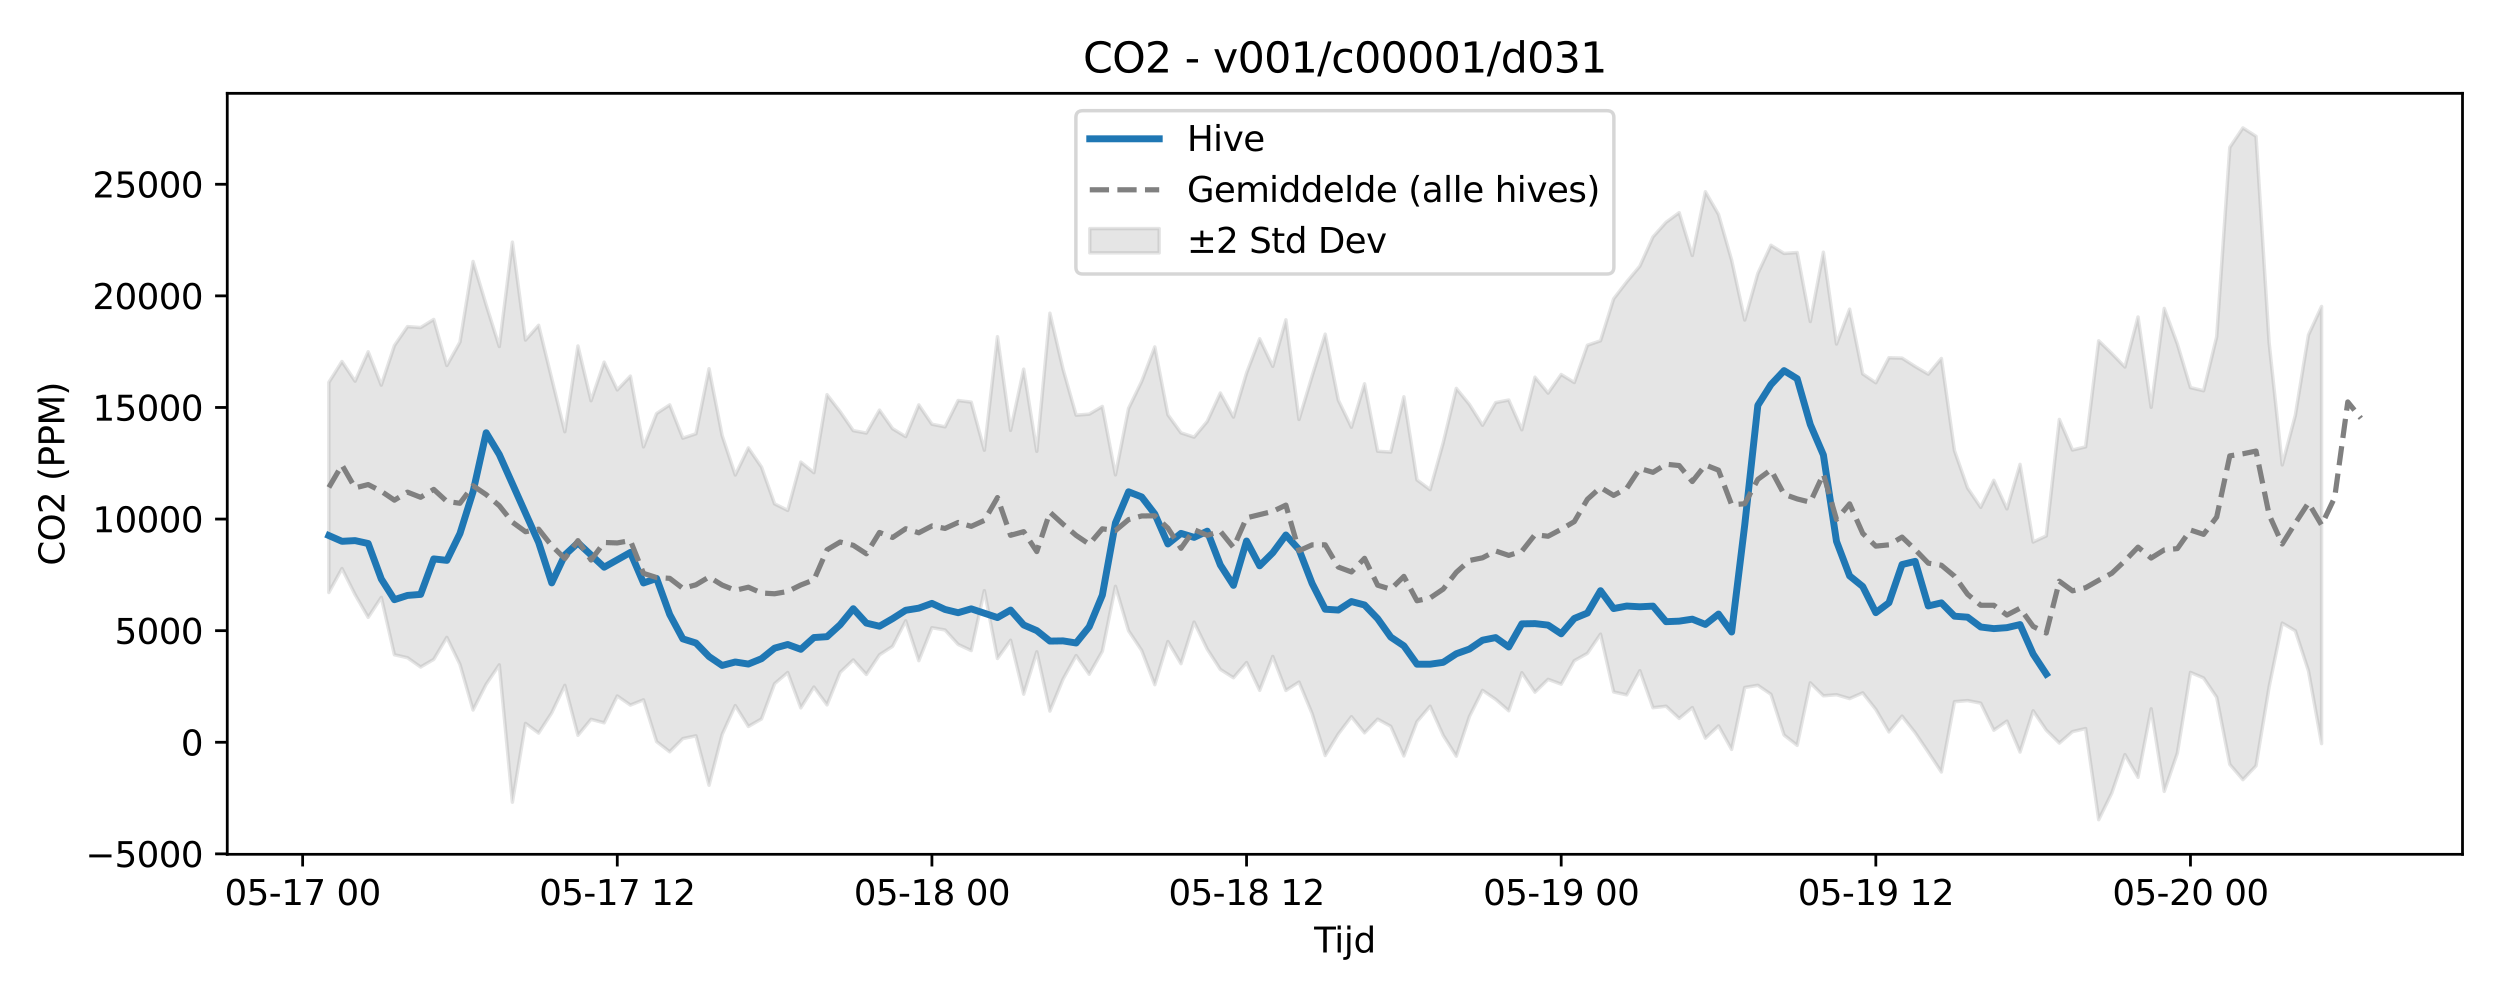<?xml version="1.0" encoding="utf-8" standalone="no"?>
<!DOCTYPE svg PUBLIC "-//W3C//DTD SVG 1.1//EN"
  "http://www.w3.org/Graphics/SVG/1.1/DTD/svg11.dtd">
<svg xmlns:xlink="http://www.w3.org/1999/xlink" width="720pt" height="288pt" viewBox="0 0 720 288" xmlns="http://www.w3.org/2000/svg" version="1.1">
 <defs>
  <style type="text/css">*{stroke-linejoin: round; stroke-linecap: butt}</style>
 </defs>
 <g id="figure_1">
  <g id="patch_1">
   <path d="M 0 288 
L 720 288 
L 720 0 
L 0 0 
z
" style="fill: #ffffff"/>
  </g>
  <g id="axes_1">
   <g id="patch_2">
    <path d="M 65.45 246.04 
L 709.2 246.04 
L 709.2 26.88 
L 65.45 26.88 
z
" style="fill: #ffffff"/>
   </g>
   <g id="FillBetweenPolyCollection_1">
    <defs>
     <path id="mc8f90d8537" d="M 94.711 -177.885 
L 94.711 -117.352 
L 98.487 -124.255 
L 102.263 -116.75 
L 106.038 -110.199 
L 109.814 -115.952 
L 113.59 -99.429 
L 117.365 -98.569 
L 121.141 -95.89 
L 124.917 -98.098 
L 128.692 -104.434 
L 132.468 -96.648 
L 136.244 -83.515 
L 140.019 -90.942 
L 143.795 -96.525 
L 147.571 -56.961 
L 151.346 -79.665 
L 155.122 -76.877 
L 158.898 -82.697 
L 162.673 -90.618 
L 166.449 -76.232 
L 170.225 -80.836 
L 174 -79.828 
L 177.776 -87.561 
L 181.552 -84.938 
L 185.327 -86.443 
L 189.103 -74.417 
L 192.879 -71.479 
L 196.654 -75.281 
L 200.43 -76.083 
L 204.205 -61.845 
L 207.981 -76.479 
L 211.757 -84.791 
L 215.532 -78.779 
L 219.308 -80.94 
L 223.084 -91.1 
L 226.859 -94.319 
L 230.635 -84.13 
L 234.411 -90.125 
L 238.186 -84.988 
L 241.962 -94.354 
L 245.738 -97.932 
L 249.513 -93.745 
L 253.289 -99.409 
L 257.065 -101.86 
L 260.84 -109.199 
L 264.616 -97.722 
L 268.392 -107.215 
L 272.167 -106.563 
L 275.943 -102.397 
L 279.719 -100.631 
L 283.494 -117.9 
L 287.27 -98.359 
L 291.046 -103.612 
L 294.821 -88.078 
L 298.597 -100.279 
L 302.373 -83.208 
L 306.148 -92.386 
L 309.924 -99.192 
L 313.7 -93.813 
L 317.475 -100.451 
L 321.251 -119.147 
L 325.027 -106.338 
L 328.802 -100.665 
L 332.578 -90.807 
L 336.354 -103.229 
L 340.129 -96.858 
L 343.905 -108.83 
L 347.681 -101.039 
L 351.456 -95.204 
L 355.232 -92.805 
L 359.008 -97.183 
L 362.783 -89.183 
L 366.559 -98.947 
L 370.335 -89.148 
L 374.11 -91.563 
L 377.886 -82.486 
L 381.662 -70.409 
L 385.437 -76.612 
L 389.213 -81.592 
L 392.988 -76.937 
L 396.764 -80.878 
L 400.54 -78.822 
L 404.315 -70.282 
L 408.091 -80.168 
L 411.867 -84.609 
L 415.642 -76.203 
L 419.418 -70.227 
L 423.194 -81.638 
L 426.969 -89.176 
L 430.745 -86.583 
L 434.521 -83.297 
L 438.296 -94.256 
L 442.072 -88.655 
L 445.848 -92.342 
L 449.623 -90.965 
L 453.399 -97.71 
L 457.175 -99.837 
L 460.95 -105.365 
L 464.726 -88.716 
L 468.502 -87.874 
L 472.277 -94.836 
L 476.053 -84.175 
L 479.829 -84.605 
L 483.604 -81.085 
L 487.38 -84.223 
L 491.156 -75.415 
L 494.931 -78.939 
L 498.707 -72.163 
L 502.483 -90.002 
L 506.258 -90.626 
L 510.034 -88.043 
L 513.81 -76.303 
L 517.585 -73.341 
L 521.361 -91.336 
L 525.137 -87.613 
L 528.912 -87.912 
L 532.688 -86.804 
L 536.464 -88.453 
L 540.239 -83.669 
L 544.015 -77.206 
L 547.791 -81.761 
L 551.566 -76.974 
L 555.342 -71.376 
L 559.118 -65.66 
L 562.893 -85.917 
L 566.669 -86.227 
L 570.445 -85.495 
L 574.22 -77.697 
L 577.996 -80.309 
L 581.771 -71.406 
L 585.547 -83.29 
L 589.323 -77.714 
L 593.098 -74.002 
L 596.874 -77.288 
L 600.65 -78.179 
L 604.425 -51.922 
L 608.201 -59.61 
L 611.977 -70.662 
L 615.752 -64.119 
L 619.528 -83.867 
L 623.304 -60.085 
L 627.079 -71.078 
L 630.855 -94.345 
L 634.631 -92.748 
L 638.406 -87.18 
L 642.182 -67.852 
L 645.958 -63.454 
L 649.733 -67.445 
L 653.509 -90.198 
L 657.285 -108.547 
L 661.06 -106.322 
L 664.836 -94.804 
L 668.612 -73.839 
L 668.612 -199.735 
L 668.612 -199.735 
L 664.836 -191.537 
L 661.06 -168.407 
L 657.285 -154.11 
L 653.509 -189.234 
L 649.733 -248.739 
L 645.958 -251.158 
L 642.182 -245.572 
L 638.406 -191.006 
L 634.631 -175.465 
L 630.855 -176.37 
L 627.079 -188.927 
L 623.304 -199.179 
L 619.528 -170.695 
L 615.752 -196.712 
L 611.977 -182.305 
L 608.201 -186.195 
L 604.425 -189.857 
L 600.65 -159.299 
L 596.874 -158.4 
L 593.098 -167.215 
L 589.323 -133.664 
L 585.547 -131.902 
L 581.771 -154.264 
L 577.996 -141.437 
L 574.22 -149.679 
L 570.445 -141.884 
L 566.669 -147.462 
L 562.893 -158.204 
L 559.118 -184.764 
L 555.342 -180.236 
L 551.566 -182.456 
L 547.791 -184.869 
L 544.015 -184.969 
L 540.239 -177.765 
L 536.464 -180.317 
L 532.688 -198.965 
L 528.912 -188.916 
L 525.137 -215.368 
L 521.361 -195.39 
L 517.585 -215.278 
L 513.81 -215.005 
L 510.034 -217.36 
L 506.258 -209.24 
L 502.483 -195.835 
L 498.707 -213.087 
L 494.931 -226.252 
L 491.156 -232.776 
L 487.38 -214.416 
L 483.604 -226.763 
L 479.829 -223.994 
L 476.053 -219.766 
L 472.277 -211.351 
L 468.502 -206.837 
L 464.726 -201.926 
L 460.95 -189.851 
L 457.175 -188.578 
L 453.399 -177.837 
L 449.623 -180.15 
L 445.848 -174.78 
L 442.072 -179.376 
L 438.296 -164.226 
L 434.521 -172.794 
L 430.745 -172.058 
L 426.969 -165.528 
L 423.194 -171.524 
L 419.418 -176.141 
L 415.642 -160.475 
L 411.867 -146.977 
L 408.091 -149.791 
L 404.315 -173.721 
L 400.54 -157.797 
L 396.764 -158.045 
L 392.988 -177.464 
L 389.213 -164.956 
L 385.437 -172.762 
L 381.662 -191.765 
L 377.886 -179.682 
L 374.11 -167.178 
L 370.335 -195.902 
L 366.559 -182.495 
L 362.783 -190.441 
L 359.008 -180.552 
L 355.232 -167.868 
L 351.456 -174.817 
L 347.681 -166.626 
L 343.905 -162.097 
L 340.129 -163.336 
L 336.354 -168.556 
L 332.578 -188.082 
L 328.802 -178.149 
L 325.027 -170.379 
L 321.251 -151.238 
L 317.475 -170.948 
L 313.7 -168.729 
L 309.924 -168.431 
L 306.148 -181.697 
L 302.373 -197.797 
L 298.597 -158.015 
L 294.821 -181.683 
L 291.046 -164.057 
L 287.27 -191.034 
L 283.494 -158.341 
L 279.719 -172.186 
L 275.943 -172.661 
L 272.167 -165.068 
L 268.392 -165.833 
L 264.616 -171.39 
L 260.84 -162.249 
L 257.065 -164.553 
L 253.289 -169.89 
L 249.513 -163.278 
L 245.738 -163.985 
L 241.962 -169.443 
L 238.186 -174.333 
L 234.411 -151.868 
L 230.635 -154.921 
L 226.859 -141.005 
L 223.084 -142.89 
L 219.308 -153.496 
L 215.532 -158.994 
L 211.757 -151.2 
L 207.981 -162.535 
L 204.205 -181.815 
L 200.43 -163.074 
L 196.654 -161.811 
L 192.879 -171.398 
L 189.103 -168.913 
L 185.327 -159.295 
L 181.552 -179.688 
L 177.776 -175.706 
L 174 -183.703 
L 170.225 -172.584 
L 166.449 -188.356 
L 162.673 -163.657 
L 158.898 -178.963 
L 155.122 -194.32 
L 151.346 -190.063 
L 147.571 -218.273 
L 143.795 -188.204 
L 140.019 -200.176 
L 136.244 -212.697 
L 132.468 -189.472 
L 128.692 -182.731 
L 124.917 -196.008 
L 121.141 -193.665 
L 117.365 -193.95 
L 113.59 -188.475 
L 109.814 -177.081 
L 106.038 -186.694 
L 102.263 -178.227 
L 98.487 -183.895 
L 94.711 -177.885 
z
" style="stroke: #808080; stroke-opacity: 0.2"/>
    </defs>
    <g clip-path="url(#p106bf6017e)">
     <use xlink:href="#mc8f90d8537" x="0" y="288" style="fill: #808080; fill-opacity: 0.2; stroke: #808080; stroke-opacity: 0.2"/>
    </g>
   </g>
   <g id="matplotlib.axis_1">
    <g id="xtick_1">
     <g id="line2d_1">
      <defs>
       <path id="m011109ea5c" d="M 0 0 
L 0 3.5 
" style="stroke: #000000; stroke-width: 0.8"/>
      </defs>
      <g>
       <use xlink:href="#m011109ea5c" x="87.16" y="246.04" style="stroke: #000000; stroke-width: 0.8"/>
      </g>
     </g>
     <g id="text_1">
      <!-- 05-17 00 -->
      <g transform="translate(64.68 260.638) scale(0.1 -0.1)">
       <defs>
        <path id="DejaVuSans-30" d="M 2034 4250 
Q 1547 4250 1301 3770 
Q 1056 3291 1056 2328 
Q 1056 1369 1301 889 
Q 1547 409 2034 409 
Q 2525 409 2770 889 
Q 3016 1369 3016 2328 
Q 3016 3291 2770 3770 
Q 2525 4250 2034 4250 
z
M 2034 4750 
Q 2819 4750 3233 4129 
Q 3647 3509 3647 2328 
Q 3647 1150 3233 529 
Q 2819 -91 2034 -91 
Q 1250 -91 836 529 
Q 422 1150 422 2328 
Q 422 3509 836 4129 
Q 1250 4750 2034 4750 
z
" transform="scale(0.016)"/>
        <path id="DejaVuSans-35" d="M 691 4666 
L 3169 4666 
L 3169 4134 
L 1269 4134 
L 1269 2991 
Q 1406 3038 1543 3061 
Q 1681 3084 1819 3084 
Q 2600 3084 3056 2656 
Q 3513 2228 3513 1497 
Q 3513 744 3044 326 
Q 2575 -91 1722 -91 
Q 1428 -91 1123 -41 
Q 819 9 494 109 
L 494 744 
Q 775 591 1075 516 
Q 1375 441 1709 441 
Q 2250 441 2565 725 
Q 2881 1009 2881 1497 
Q 2881 1984 2565 2268 
Q 2250 2553 1709 2553 
Q 1456 2553 1204 2497 
Q 953 2441 691 2322 
L 691 4666 
z
" transform="scale(0.016)"/>
        <path id="DejaVuSans-2d" d="M 313 2009 
L 1997 2009 
L 1997 1497 
L 313 1497 
L 313 2009 
z
" transform="scale(0.016)"/>
        <path id="DejaVuSans-31" d="M 794 531 
L 1825 531 
L 1825 4091 
L 703 3866 
L 703 4441 
L 1819 4666 
L 2450 4666 
L 2450 531 
L 3481 531 
L 3481 0 
L 794 0 
L 794 531 
z
" transform="scale(0.016)"/>
        <path id="DejaVuSans-37" d="M 525 4666 
L 3525 4666 
L 3525 4397 
L 1831 0 
L 1172 0 
L 2766 4134 
L 525 4134 
L 525 4666 
z
" transform="scale(0.016)"/>
        <path id="DejaVuSans-20" transform="scale(0.016)"/>
       </defs>
       <use xlink:href="#DejaVuSans-30"/>
       <use xlink:href="#DejaVuSans-35" transform="translate(63.623 0)"/>
       <use xlink:href="#DejaVuSans-2d" transform="translate(127.246 0)"/>
       <use xlink:href="#DejaVuSans-31" transform="translate(163.33 0)"/>
       <use xlink:href="#DejaVuSans-37" transform="translate(226.953 0)"/>
       <use xlink:href="#DejaVuSans-20" transform="translate(290.576 0)"/>
       <use xlink:href="#DejaVuSans-30" transform="translate(322.363 0)"/>
       <use xlink:href="#DejaVuSans-30" transform="translate(385.986 0)"/>
      </g>
     </g>
    </g>
    <g id="xtick_2">
     <g id="line2d_2">
      <g>
       <use xlink:href="#m011109ea5c" x="177.776" y="246.04" style="stroke: #000000; stroke-width: 0.8"/>
      </g>
     </g>
     <g id="text_2">
      <!-- 05-17 12 -->
      <g transform="translate(155.295 260.638) scale(0.1 -0.1)">
       <defs>
        <path id="DejaVuSans-32" d="M 1228 531 
L 3431 531 
L 3431 0 
L 469 0 
L 469 531 
Q 828 903 1448 1529 
Q 2069 2156 2228 2338 
Q 2531 2678 2651 2914 
Q 2772 3150 2772 3378 
Q 2772 3750 2511 3984 
Q 2250 4219 1831 4219 
Q 1534 4219 1204 4116 
Q 875 4013 500 3803 
L 500 4441 
Q 881 4594 1212 4672 
Q 1544 4750 1819 4750 
Q 2544 4750 2975 4387 
Q 3406 4025 3406 3419 
Q 3406 3131 3298 2873 
Q 3191 2616 2906 2266 
Q 2828 2175 2409 1742 
Q 1991 1309 1228 531 
z
" transform="scale(0.016)"/>
       </defs>
       <use xlink:href="#DejaVuSans-30"/>
       <use xlink:href="#DejaVuSans-35" transform="translate(63.623 0)"/>
       <use xlink:href="#DejaVuSans-2d" transform="translate(127.246 0)"/>
       <use xlink:href="#DejaVuSans-31" transform="translate(163.33 0)"/>
       <use xlink:href="#DejaVuSans-37" transform="translate(226.953 0)"/>
       <use xlink:href="#DejaVuSans-20" transform="translate(290.576 0)"/>
       <use xlink:href="#DejaVuSans-31" transform="translate(322.363 0)"/>
       <use xlink:href="#DejaVuSans-32" transform="translate(385.986 0)"/>
      </g>
     </g>
    </g>
    <g id="xtick_3">
     <g id="line2d_3">
      <g>
       <use xlink:href="#m011109ea5c" x="268.392" y="246.04" style="stroke: #000000; stroke-width: 0.8"/>
      </g>
     </g>
     <g id="text_3">
      <!-- 05-18 00 -->
      <g transform="translate(245.911 260.638) scale(0.1 -0.1)">
       <defs>
        <path id="DejaVuSans-38" d="M 2034 2216 
Q 1584 2216 1326 1975 
Q 1069 1734 1069 1313 
Q 1069 891 1326 650 
Q 1584 409 2034 409 
Q 2484 409 2743 651 
Q 3003 894 3003 1313 
Q 3003 1734 2745 1975 
Q 2488 2216 2034 2216 
z
M 1403 2484 
Q 997 2584 770 2862 
Q 544 3141 544 3541 
Q 544 4100 942 4425 
Q 1341 4750 2034 4750 
Q 2731 4750 3128 4425 
Q 3525 4100 3525 3541 
Q 3525 3141 3298 2862 
Q 3072 2584 2669 2484 
Q 3125 2378 3379 2068 
Q 3634 1759 3634 1313 
Q 3634 634 3220 271 
Q 2806 -91 2034 -91 
Q 1263 -91 848 271 
Q 434 634 434 1313 
Q 434 1759 690 2068 
Q 947 2378 1403 2484 
z
M 1172 3481 
Q 1172 3119 1398 2916 
Q 1625 2713 2034 2713 
Q 2441 2713 2670 2916 
Q 2900 3119 2900 3481 
Q 2900 3844 2670 4047 
Q 2441 4250 2034 4250 
Q 1625 4250 1398 4047 
Q 1172 3844 1172 3481 
z
" transform="scale(0.016)"/>
       </defs>
       <use xlink:href="#DejaVuSans-30"/>
       <use xlink:href="#DejaVuSans-35" transform="translate(63.623 0)"/>
       <use xlink:href="#DejaVuSans-2d" transform="translate(127.246 0)"/>
       <use xlink:href="#DejaVuSans-31" transform="translate(163.33 0)"/>
       <use xlink:href="#DejaVuSans-38" transform="translate(226.953 0)"/>
       <use xlink:href="#DejaVuSans-20" transform="translate(290.576 0)"/>
       <use xlink:href="#DejaVuSans-30" transform="translate(322.363 0)"/>
       <use xlink:href="#DejaVuSans-30" transform="translate(385.986 0)"/>
      </g>
     </g>
    </g>
    <g id="xtick_4">
     <g id="line2d_4">
      <g>
       <use xlink:href="#m011109ea5c" x="359.008" y="246.04" style="stroke: #000000; stroke-width: 0.8"/>
      </g>
     </g>
     <g id="text_4">
      <!-- 05-18 12 -->
      <g transform="translate(336.527 260.638) scale(0.1 -0.1)">
       <use xlink:href="#DejaVuSans-30"/>
       <use xlink:href="#DejaVuSans-35" transform="translate(63.623 0)"/>
       <use xlink:href="#DejaVuSans-2d" transform="translate(127.246 0)"/>
       <use xlink:href="#DejaVuSans-31" transform="translate(163.33 0)"/>
       <use xlink:href="#DejaVuSans-38" transform="translate(226.953 0)"/>
       <use xlink:href="#DejaVuSans-20" transform="translate(290.576 0)"/>
       <use xlink:href="#DejaVuSans-31" transform="translate(322.363 0)"/>
       <use xlink:href="#DejaVuSans-32" transform="translate(385.986 0)"/>
      </g>
     </g>
    </g>
    <g id="xtick_5">
     <g id="line2d_5">
      <g>
       <use xlink:href="#m011109ea5c" x="449.623" y="246.04" style="stroke: #000000; stroke-width: 0.8"/>
      </g>
     </g>
     <g id="text_5">
      <!-- 05-19 00 -->
      <g transform="translate(427.143 260.638) scale(0.1 -0.1)">
       <defs>
        <path id="DejaVuSans-39" d="M 703 97 
L 703 672 
Q 941 559 1184 500 
Q 1428 441 1663 441 
Q 2288 441 2617 861 
Q 2947 1281 2994 2138 
Q 2813 1869 2534 1725 
Q 2256 1581 1919 1581 
Q 1219 1581 811 2004 
Q 403 2428 403 3163 
Q 403 3881 828 4315 
Q 1253 4750 1959 4750 
Q 2769 4750 3195 4129 
Q 3622 3509 3622 2328 
Q 3622 1225 3098 567 
Q 2575 -91 1691 -91 
Q 1453 -91 1209 -44 
Q 966 3 703 97 
z
M 1959 2075 
Q 2384 2075 2632 2365 
Q 2881 2656 2881 3163 
Q 2881 3666 2632 3958 
Q 2384 4250 1959 4250 
Q 1534 4250 1286 3958 
Q 1038 3666 1038 3163 
Q 1038 2656 1286 2365 
Q 1534 2075 1959 2075 
z
" transform="scale(0.016)"/>
       </defs>
       <use xlink:href="#DejaVuSans-30"/>
       <use xlink:href="#DejaVuSans-35" transform="translate(63.623 0)"/>
       <use xlink:href="#DejaVuSans-2d" transform="translate(127.246 0)"/>
       <use xlink:href="#DejaVuSans-31" transform="translate(163.33 0)"/>
       <use xlink:href="#DejaVuSans-39" transform="translate(226.953 0)"/>
       <use xlink:href="#DejaVuSans-20" transform="translate(290.576 0)"/>
       <use xlink:href="#DejaVuSans-30" transform="translate(322.363 0)"/>
       <use xlink:href="#DejaVuSans-30" transform="translate(385.986 0)"/>
      </g>
     </g>
    </g>
    <g id="xtick_6">
     <g id="line2d_6">
      <g>
       <use xlink:href="#m011109ea5c" x="540.239" y="246.04" style="stroke: #000000; stroke-width: 0.8"/>
      </g>
     </g>
     <g id="text_6">
      <!-- 05-19 12 -->
      <g transform="translate(517.759 260.638) scale(0.1 -0.1)">
       <use xlink:href="#DejaVuSans-30"/>
       <use xlink:href="#DejaVuSans-35" transform="translate(63.623 0)"/>
       <use xlink:href="#DejaVuSans-2d" transform="translate(127.246 0)"/>
       <use xlink:href="#DejaVuSans-31" transform="translate(163.33 0)"/>
       <use xlink:href="#DejaVuSans-39" transform="translate(226.953 0)"/>
       <use xlink:href="#DejaVuSans-20" transform="translate(290.576 0)"/>
       <use xlink:href="#DejaVuSans-31" transform="translate(322.363 0)"/>
       <use xlink:href="#DejaVuSans-32" transform="translate(385.986 0)"/>
      </g>
     </g>
    </g>
    <g id="xtick_7">
     <g id="line2d_7">
      <g>
       <use xlink:href="#m011109ea5c" x="630.855" y="246.04" style="stroke: #000000; stroke-width: 0.8"/>
      </g>
     </g>
     <g id="text_7">
      <!-- 05-20 00 -->
      <g transform="translate(608.375 260.638) scale(0.1 -0.1)">
       <use xlink:href="#DejaVuSans-30"/>
       <use xlink:href="#DejaVuSans-35" transform="translate(63.623 0)"/>
       <use xlink:href="#DejaVuSans-2d" transform="translate(127.246 0)"/>
       <use xlink:href="#DejaVuSans-32" transform="translate(163.33 0)"/>
       <use xlink:href="#DejaVuSans-30" transform="translate(226.953 0)"/>
       <use xlink:href="#DejaVuSans-20" transform="translate(290.576 0)"/>
       <use xlink:href="#DejaVuSans-30" transform="translate(322.363 0)"/>
       <use xlink:href="#DejaVuSans-30" transform="translate(385.986 0)"/>
      </g>
     </g>
    </g>
    <g id="text_8">
     <!-- Tijd -->
     <g transform="translate(378.475 274.317) scale(0.1 -0.1)">
      <defs>
       <path id="DejaVuSans-54" d="M -19 4666 
L 3928 4666 
L 3928 4134 
L 2272 4134 
L 2272 0 
L 1638 0 
L 1638 4134 
L -19 4134 
L -19 4666 
z
" transform="scale(0.016)"/>
       <path id="DejaVuSans-69" d="M 603 3500 
L 1178 3500 
L 1178 0 
L 603 0 
L 603 3500 
z
M 603 4863 
L 1178 4863 
L 1178 4134 
L 603 4134 
L 603 4863 
z
" transform="scale(0.016)"/>
       <path id="DejaVuSans-6a" d="M 603 3500 
L 1178 3500 
L 1178 -63 
Q 1178 -731 923 -1031 
Q 669 -1331 103 -1331 
L -116 -1331 
L -116 -844 
L 38 -844 
Q 366 -844 484 -692 
Q 603 -541 603 -63 
L 603 3500 
z
M 603 4863 
L 1178 4863 
L 1178 4134 
L 603 4134 
L 603 4863 
z
" transform="scale(0.016)"/>
       <path id="DejaVuSans-64" d="M 2906 2969 
L 2906 4863 
L 3481 4863 
L 3481 0 
L 2906 0 
L 2906 525 
Q 2725 213 2448 61 
Q 2172 -91 1784 -91 
Q 1150 -91 751 415 
Q 353 922 353 1747 
Q 353 2572 751 3078 
Q 1150 3584 1784 3584 
Q 2172 3584 2448 3432 
Q 2725 3281 2906 2969 
z
M 947 1747 
Q 947 1113 1208 752 
Q 1469 391 1925 391 
Q 2381 391 2643 752 
Q 2906 1113 2906 1747 
Q 2906 2381 2643 2742 
Q 2381 3103 1925 3103 
Q 1469 3103 1208 2742 
Q 947 2381 947 1747 
z
" transform="scale(0.016)"/>
      </defs>
      <use xlink:href="#DejaVuSans-54"/>
      <use xlink:href="#DejaVuSans-69" transform="translate(57.959 0)"/>
      <use xlink:href="#DejaVuSans-6a" transform="translate(85.742 0)"/>
      <use xlink:href="#DejaVuSans-64" transform="translate(113.525 0)"/>
     </g>
    </g>
   </g>
   <g id="matplotlib.axis_2">
    <g id="ytick_1">
     <g id="line2d_8">
      <defs>
       <path id="m40ed9f39c4" d="M 0 0 
L -3.5 0 
" style="stroke: #000000; stroke-width: 0.8"/>
      </defs>
      <g>
       <use xlink:href="#m40ed9f39c4" x="65.45" y="245.914" style="stroke: #000000; stroke-width: 0.8"/>
      </g>
     </g>
     <g id="text_9">
      <!-- −5000 -->
      <g transform="translate(24.62 249.714) scale(0.1 -0.1)">
       <defs>
        <path id="DejaVuSans-2212" d="M 678 2272 
L 4684 2272 
L 4684 1741 
L 678 1741 
L 678 2272 
z
" transform="scale(0.016)"/>
       </defs>
       <use xlink:href="#DejaVuSans-2212"/>
       <use xlink:href="#DejaVuSans-35" transform="translate(83.789 0)"/>
       <use xlink:href="#DejaVuSans-30" transform="translate(147.412 0)"/>
       <use xlink:href="#DejaVuSans-30" transform="translate(211.035 0)"/>
       <use xlink:href="#DejaVuSans-30" transform="translate(274.658 0)"/>
      </g>
     </g>
    </g>
    <g id="ytick_2">
     <g id="line2d_9">
      <g>
       <use xlink:href="#m40ed9f39c4" x="65.45" y="213.773" style="stroke: #000000; stroke-width: 0.8"/>
      </g>
     </g>
     <g id="text_10">
      <!-- 0 -->
      <g transform="translate(52.087 217.573) scale(0.1 -0.1)">
       <use xlink:href="#DejaVuSans-30"/>
      </g>
     </g>
    </g>
    <g id="ytick_3">
     <g id="line2d_10">
      <g>
       <use xlink:href="#m40ed9f39c4" x="65.45" y="181.632" style="stroke: #000000; stroke-width: 0.8"/>
      </g>
     </g>
     <g id="text_11">
      <!-- 5000 -->
      <g transform="translate(33 185.432) scale(0.1 -0.1)">
       <use xlink:href="#DejaVuSans-35"/>
       <use xlink:href="#DejaVuSans-30" transform="translate(63.623 0)"/>
       <use xlink:href="#DejaVuSans-30" transform="translate(127.246 0)"/>
       <use xlink:href="#DejaVuSans-30" transform="translate(190.869 0)"/>
      </g>
     </g>
    </g>
    <g id="ytick_4">
     <g id="line2d_11">
      <g>
       <use xlink:href="#m40ed9f39c4" x="65.45" y="149.491" style="stroke: #000000; stroke-width: 0.8"/>
      </g>
     </g>
     <g id="text_12">
      <!-- 10000 -->
      <g transform="translate(26.637 153.291) scale(0.1 -0.1)">
       <use xlink:href="#DejaVuSans-31"/>
       <use xlink:href="#DejaVuSans-30" transform="translate(63.623 0)"/>
       <use xlink:href="#DejaVuSans-30" transform="translate(127.246 0)"/>
       <use xlink:href="#DejaVuSans-30" transform="translate(190.869 0)"/>
       <use xlink:href="#DejaVuSans-30" transform="translate(254.492 0)"/>
      </g>
     </g>
    </g>
    <g id="ytick_5">
     <g id="line2d_12">
      <g>
       <use xlink:href="#m40ed9f39c4" x="65.45" y="117.35" style="stroke: #000000; stroke-width: 0.8"/>
      </g>
     </g>
     <g id="text_13">
      <!-- 15000 -->
      <g transform="translate(26.637 121.15) scale(0.1 -0.1)">
       <use xlink:href="#DejaVuSans-31"/>
       <use xlink:href="#DejaVuSans-35" transform="translate(63.623 0)"/>
       <use xlink:href="#DejaVuSans-30" transform="translate(127.246 0)"/>
       <use xlink:href="#DejaVuSans-30" transform="translate(190.869 0)"/>
       <use xlink:href="#DejaVuSans-30" transform="translate(254.492 0)"/>
      </g>
     </g>
    </g>
    <g id="ytick_6">
     <g id="line2d_13">
      <g>
       <use xlink:href="#m40ed9f39c4" x="65.45" y="85.209" style="stroke: #000000; stroke-width: 0.8"/>
      </g>
     </g>
     <g id="text_14">
      <!-- 20000 -->
      <g transform="translate(26.637 89.009) scale(0.1 -0.1)">
       <use xlink:href="#DejaVuSans-32"/>
       <use xlink:href="#DejaVuSans-30" transform="translate(63.623 0)"/>
       <use xlink:href="#DejaVuSans-30" transform="translate(127.246 0)"/>
       <use xlink:href="#DejaVuSans-30" transform="translate(190.869 0)"/>
       <use xlink:href="#DejaVuSans-30" transform="translate(254.492 0)"/>
      </g>
     </g>
    </g>
    <g id="ytick_7">
     <g id="line2d_14">
      <g>
       <use xlink:href="#m40ed9f39c4" x="65.45" y="53.068" style="stroke: #000000; stroke-width: 0.8"/>
      </g>
     </g>
     <g id="text_15">
      <!-- 25000 -->
      <g transform="translate(26.637 56.868) scale(0.1 -0.1)">
       <use xlink:href="#DejaVuSans-32"/>
       <use xlink:href="#DejaVuSans-35" transform="translate(63.623 0)"/>
       <use xlink:href="#DejaVuSans-30" transform="translate(127.246 0)"/>
       <use xlink:href="#DejaVuSans-30" transform="translate(190.869 0)"/>
       <use xlink:href="#DejaVuSans-30" transform="translate(254.492 0)"/>
      </g>
     </g>
    </g>
    <g id="text_16">
     <!-- CO2 (PPM) -->
     <g transform="translate(18.541 162.903) rotate(-90) scale(0.1 -0.1)">
      <defs>
       <path id="DejaVuSans-43" d="M 4122 4306 
L 4122 3641 
Q 3803 3938 3442 4084 
Q 3081 4231 2675 4231 
Q 1875 4231 1450 3742 
Q 1025 3253 1025 2328 
Q 1025 1406 1450 917 
Q 1875 428 2675 428 
Q 3081 428 3442 575 
Q 3803 722 4122 1019 
L 4122 359 
Q 3791 134 3420 21 
Q 3050 -91 2638 -91 
Q 1578 -91 968 557 
Q 359 1206 359 2328 
Q 359 3453 968 4101 
Q 1578 4750 2638 4750 
Q 3056 4750 3426 4639 
Q 3797 4528 4122 4306 
z
" transform="scale(0.016)"/>
       <path id="DejaVuSans-4f" d="M 2522 4238 
Q 1834 4238 1429 3725 
Q 1025 3213 1025 2328 
Q 1025 1447 1429 934 
Q 1834 422 2522 422 
Q 3209 422 3611 934 
Q 4013 1447 4013 2328 
Q 4013 3213 3611 3725 
Q 3209 4238 2522 4238 
z
M 2522 4750 
Q 3503 4750 4090 4092 
Q 4678 3434 4678 2328 
Q 4678 1225 4090 567 
Q 3503 -91 2522 -91 
Q 1538 -91 948 565 
Q 359 1222 359 2328 
Q 359 3434 948 4092 
Q 1538 4750 2522 4750 
z
" transform="scale(0.016)"/>
       <path id="DejaVuSans-28" d="M 1984 4856 
Q 1566 4138 1362 3434 
Q 1159 2731 1159 2009 
Q 1159 1288 1364 580 
Q 1569 -128 1984 -844 
L 1484 -844 
Q 1016 -109 783 600 
Q 550 1309 550 2009 
Q 550 2706 781 3412 
Q 1013 4119 1484 4856 
L 1984 4856 
z
" transform="scale(0.016)"/>
       <path id="DejaVuSans-50" d="M 1259 4147 
L 1259 2394 
L 2053 2394 
Q 2494 2394 2734 2622 
Q 2975 2850 2975 3272 
Q 2975 3691 2734 3919 
Q 2494 4147 2053 4147 
L 1259 4147 
z
M 628 4666 
L 2053 4666 
Q 2838 4666 3239 4311 
Q 3641 3956 3641 3272 
Q 3641 2581 3239 2228 
Q 2838 1875 2053 1875 
L 1259 1875 
L 1259 0 
L 628 0 
L 628 4666 
z
" transform="scale(0.016)"/>
       <path id="DejaVuSans-4d" d="M 628 4666 
L 1569 4666 
L 2759 1491 
L 3956 4666 
L 4897 4666 
L 4897 0 
L 4281 0 
L 4281 4097 
L 3078 897 
L 2444 897 
L 1241 4097 
L 1241 0 
L 628 0 
L 628 4666 
z
" transform="scale(0.016)"/>
       <path id="DejaVuSans-29" d="M 513 4856 
L 1013 4856 
Q 1481 4119 1714 3412 
Q 1947 2706 1947 2009 
Q 1947 1309 1714 600 
Q 1481 -109 1013 -844 
L 513 -844 
Q 928 -128 1133 580 
Q 1338 1288 1338 2009 
Q 1338 2731 1133 3434 
Q 928 4138 513 4856 
z
" transform="scale(0.016)"/>
      </defs>
      <use xlink:href="#DejaVuSans-43"/>
      <use xlink:href="#DejaVuSans-4f" transform="translate(69.824 0)"/>
      <use xlink:href="#DejaVuSans-32" transform="translate(148.535 0)"/>
      <use xlink:href="#DejaVuSans-20" transform="translate(212.158 0)"/>
      <use xlink:href="#DejaVuSans-28" transform="translate(243.945 0)"/>
      <use xlink:href="#DejaVuSans-50" transform="translate(282.959 0)"/>
      <use xlink:href="#DejaVuSans-50" transform="translate(343.262 0)"/>
      <use xlink:href="#DejaVuSans-4d" transform="translate(403.564 0)"/>
      <use xlink:href="#DejaVuSans-29" transform="translate(489.844 0)"/>
     </g>
    </g>
   </g>
   <g id="line2d_15">
    <path d="M 94.711 154.242 
L 98.487 155.898 
L 102.263 155.695 
L 106.038 156.53 
L 109.814 166.753 
L 113.59 172.708 
L 117.365 171.48 
L 121.141 171.184 
L 124.917 160.966 
L 128.692 161.384 
L 132.468 153.65 
L 136.244 141.595 
L 140.019 124.64 
L 143.795 130.895 
L 151.346 147.79 
L 155.122 156.228 
L 158.898 167.87 
L 162.673 159.847 
L 166.449 156.337 
L 174 163.354 
L 181.552 159.097 
L 185.327 167.889 
L 189.103 166.592 
L 192.879 176.978 
L 196.654 183.994 
L 200.43 185.187 
L 204.205 189.093 
L 207.981 191.647 
L 211.757 190.655 
L 215.532 191.247 
L 219.308 189.706 
L 223.084 186.666 
L 226.859 185.616 
L 230.635 187 
L 234.411 183.614 
L 238.186 183.362 
L 241.962 179.925 
L 245.738 175.313 
L 249.513 179.451 
L 253.289 180.357 
L 257.065 178.17 
L 260.84 175.759 
L 264.616 175.148 
L 268.392 173.773 
L 272.167 175.526 
L 275.943 176.458 
L 279.719 175.348 
L 287.27 177.859 
L 291.046 175.701 
L 294.821 179.984 
L 298.597 181.619 
L 302.373 184.634 
L 306.148 184.574 
L 309.924 185.181 
L 313.7 180.507 
L 317.475 171.392 
L 321.251 150.601 
L 325.027 141.639 
L 328.802 143.117 
L 332.578 148.03 
L 336.354 156.657 
L 340.129 153.614 
L 343.905 154.762 
L 347.681 152.978 
L 351.456 162.708 
L 355.232 168.581 
L 359.008 155.817 
L 362.783 162.952 
L 366.559 159.198 
L 370.335 154.081 
L 374.11 158.281 
L 377.886 168.037 
L 381.662 175.457 
L 385.437 175.691 
L 389.213 173.246 
L 392.988 174.236 
L 396.764 178.176 
L 400.54 183.479 
L 404.315 186.006 
L 408.091 191.287 
L 411.867 191.292 
L 415.642 190.75 
L 419.418 188.281 
L 423.194 186.931 
L 426.969 184.377 
L 430.745 183.629 
L 434.521 186.327 
L 438.296 179.672 
L 442.072 179.599 
L 445.848 180.03 
L 449.623 182.53 
L 453.399 178.112 
L 457.175 176.554 
L 460.95 170.122 
L 464.726 175.264 
L 468.502 174.538 
L 472.277 174.756 
L 476.053 174.559 
L 479.829 179.045 
L 483.604 178.89 
L 487.38 178.32 
L 491.156 179.835 
L 494.931 176.85 
L 498.707 182.016 
L 502.483 151.186 
L 506.258 116.744 
L 510.034 110.761 
L 513.81 106.74 
L 517.585 109.073 
L 521.361 122.257 
L 525.137 131.032 
L 528.912 155.915 
L 532.688 165.855 
L 536.464 168.913 
L 540.239 176.442 
L 544.015 173.591 
L 547.791 162.592 
L 551.566 161.671 
L 555.342 174.512 
L 559.118 173.625 
L 562.893 177.463 
L 566.669 177.75 
L 570.445 180.576 
L 574.22 181.039 
L 577.996 180.762 
L 581.771 179.88 
L 585.547 188.38 
L 589.323 194.133 
L 589.323 194.133 
" clip-path="url(#p106bf6017e)" style="fill: none; stroke: #1f77b4; stroke-width: 2; stroke-linecap: square"/>
   </g>
   <g id="line2d_16">
    <path d="M 94.711 140.382 
L 98.487 133.925 
L 102.263 140.512 
L 106.038 139.554 
L 109.814 141.484 
L 113.59 144.048 
L 117.365 141.741 
L 121.141 143.223 
L 124.917 140.947 
L 128.692 144.418 
L 132.468 144.94 
L 136.244 139.894 
L 140.019 142.441 
L 143.795 145.635 
L 147.571 150.383 
L 151.346 153.136 
L 155.122 152.401 
L 158.898 157.17 
L 162.673 160.862 
L 166.449 155.706 
L 170.225 161.29 
L 174 156.235 
L 177.776 156.367 
L 181.552 155.687 
L 185.327 165.131 
L 189.103 166.335 
L 192.879 166.562 
L 196.654 169.454 
L 200.43 168.422 
L 204.205 166.17 
L 207.981 168.493 
L 211.757 170.005 
L 215.532 169.113 
L 219.308 170.782 
L 223.084 171.005 
L 226.859 170.338 
L 230.635 168.475 
L 234.411 167.003 
L 238.186 158.34 
L 241.962 156.101 
L 245.738 157.041 
L 249.513 159.488 
L 253.289 153.35 
L 257.065 154.793 
L 260.84 152.276 
L 264.616 153.444 
L 268.392 151.476 
L 272.167 152.185 
L 275.943 150.471 
L 279.719 151.591 
L 283.494 149.88 
L 287.27 143.303 
L 291.046 154.166 
L 294.821 153.119 
L 298.597 158.853 
L 302.373 147.497 
L 306.148 150.958 
L 309.924 154.189 
L 313.7 156.729 
L 317.475 152.3 
L 321.251 152.808 
L 325.027 149.641 
L 328.802 148.593 
L 332.578 148.556 
L 336.354 152.108 
L 340.129 157.903 
L 343.905 152.536 
L 347.681 154.168 
L 351.456 152.99 
L 355.232 157.663 
L 359.008 149.132 
L 366.559 147.279 
L 370.335 145.475 
L 374.11 158.63 
L 377.886 156.916 
L 381.662 156.913 
L 385.437 163.313 
L 389.213 164.726 
L 392.988 160.799 
L 396.764 168.539 
L 400.54 169.69 
L 404.315 165.999 
L 408.091 173.021 
L 411.867 172.207 
L 415.642 169.661 
L 419.418 164.816 
L 423.194 161.419 
L 426.969 160.648 
L 430.745 158.68 
L 434.521 159.954 
L 438.296 158.759 
L 442.072 153.985 
L 445.848 154.439 
L 449.623 152.442 
L 453.399 150.227 
L 457.175 143.793 
L 460.95 140.392 
L 464.726 142.679 
L 468.502 140.644 
L 472.277 134.906 
L 476.053 136.029 
L 479.829 133.7 
L 483.604 134.076 
L 487.38 138.68 
L 491.156 133.904 
L 494.931 135.405 
L 498.707 145.375 
L 502.483 145.082 
L 506.258 138.067 
L 510.034 135.299 
L 513.81 142.346 
L 517.585 143.69 
L 521.361 144.637 
L 525.137 136.509 
L 528.912 149.586 
L 532.688 145.116 
L 536.464 153.615 
L 540.239 157.283 
L 544.015 156.913 
L 547.791 154.685 
L 551.566 158.285 
L 555.342 162.194 
L 559.118 162.788 
L 562.893 165.939 
L 566.669 171.156 
L 570.445 174.31 
L 574.22 174.312 
L 577.996 177.127 
L 581.771 175.165 
L 585.547 180.404 
L 589.323 182.311 
L 593.098 167.391 
L 596.874 170.156 
L 600.65 169.261 
L 604.425 167.111 
L 608.201 165.097 
L 611.977 161.516 
L 615.752 157.584 
L 619.528 160.719 
L 623.304 158.368 
L 627.079 157.997 
L 630.855 152.643 
L 634.631 153.894 
L 638.406 148.907 
L 642.182 131.288 
L 645.958 130.694 
L 649.733 129.908 
L 653.509 148.284 
L 657.285 156.672 
L 661.06 150.636 
L 664.836 144.83 
L 668.612 151.213 
L 672.387 143.282 
L 676.163 115.763 
L 679.939 120.452 
L 679.939 120.452 
" clip-path="url(#p106bf6017e)" style="fill: none; stroke-dasharray: 5.55,2.4; stroke-dashoffset: 0; stroke: #808080; stroke-width: 1.5"/>
   </g>
   <g id="patch_3">
    <path d="M 65.45 246.04 
L 65.45 26.88 
" style="fill: none; stroke: #000000; stroke-width: 0.8; stroke-linejoin: miter; stroke-linecap: square"/>
   </g>
   <g id="patch_4">
    <path d="M 709.2 246.04 
L 709.2 26.88 
" style="fill: none; stroke: #000000; stroke-width: 0.8; stroke-linejoin: miter; stroke-linecap: square"/>
   </g>
   <g id="patch_5">
    <path d="M 65.45 246.04 
L 709.2 246.04 
" style="fill: none; stroke: #000000; stroke-width: 0.8; stroke-linejoin: miter; stroke-linecap: square"/>
   </g>
   <g id="patch_6">
    <path d="M 65.45 26.88 
L 709.2 26.88 
" style="fill: none; stroke: #000000; stroke-width: 0.8; stroke-linejoin: miter; stroke-linecap: square"/>
   </g>
   <g id="text_17">
    <!-- CO2 - v001/c00001/d031 -->
    <g transform="translate(311.922 20.88) scale(0.12 -0.12)">
     <defs>
      <path id="DejaVuSans-76" d="M 191 3500 
L 800 3500 
L 1894 563 
L 2988 3500 
L 3597 3500 
L 2284 0 
L 1503 0 
L 191 3500 
z
" transform="scale(0.016)"/>
      <path id="DejaVuSans-2f" d="M 1625 4666 
L 2156 4666 
L 531 -594 
L 0 -594 
L 1625 4666 
z
" transform="scale(0.016)"/>
      <path id="DejaVuSans-63" d="M 3122 3366 
L 3122 2828 
Q 2878 2963 2633 3030 
Q 2388 3097 2138 3097 
Q 1578 3097 1268 2742 
Q 959 2388 959 1747 
Q 959 1106 1268 751 
Q 1578 397 2138 397 
Q 2388 397 2633 464 
Q 2878 531 3122 666 
L 3122 134 
Q 2881 22 2623 -34 
Q 2366 -91 2075 -91 
Q 1284 -91 818 406 
Q 353 903 353 1747 
Q 353 2603 823 3093 
Q 1294 3584 2113 3584 
Q 2378 3584 2631 3529 
Q 2884 3475 3122 3366 
z
" transform="scale(0.016)"/>
      <path id="DejaVuSans-33" d="M 2597 2516 
Q 3050 2419 3304 2112 
Q 3559 1806 3559 1356 
Q 3559 666 3084 287 
Q 2609 -91 1734 -91 
Q 1441 -91 1130 -33 
Q 819 25 488 141 
L 488 750 
Q 750 597 1062 519 
Q 1375 441 1716 441 
Q 2309 441 2620 675 
Q 2931 909 2931 1356 
Q 2931 1769 2642 2001 
Q 2353 2234 1838 2234 
L 1294 2234 
L 1294 2753 
L 1863 2753 
Q 2328 2753 2575 2939 
Q 2822 3125 2822 3475 
Q 2822 3834 2567 4026 
Q 2313 4219 1838 4219 
Q 1578 4219 1281 4162 
Q 984 4106 628 3988 
L 628 4550 
Q 988 4650 1302 4700 
Q 1616 4750 1894 4750 
Q 2613 4750 3031 4423 
Q 3450 4097 3450 3541 
Q 3450 3153 3228 2886 
Q 3006 2619 2597 2516 
z
" transform="scale(0.016)"/>
     </defs>
     <use xlink:href="#DejaVuSans-43"/>
     <use xlink:href="#DejaVuSans-4f" transform="translate(69.824 0)"/>
     <use xlink:href="#DejaVuSans-32" transform="translate(148.535 0)"/>
     <use xlink:href="#DejaVuSans-20" transform="translate(212.158 0)"/>
     <use xlink:href="#DejaVuSans-2d" transform="translate(243.945 0)"/>
     <use xlink:href="#DejaVuSans-20" transform="translate(280.029 0)"/>
     <use xlink:href="#DejaVuSans-76" transform="translate(311.816 0)"/>
     <use xlink:href="#DejaVuSans-30" transform="translate(370.996 0)"/>
     <use xlink:href="#DejaVuSans-30" transform="translate(434.619 0)"/>
     <use xlink:href="#DejaVuSans-31" transform="translate(498.242 0)"/>
     <use xlink:href="#DejaVuSans-2f" transform="translate(561.865 0)"/>
     <use xlink:href="#DejaVuSans-63" transform="translate(595.557 0)"/>
     <use xlink:href="#DejaVuSans-30" transform="translate(650.537 0)"/>
     <use xlink:href="#DejaVuSans-30" transform="translate(714.16 0)"/>
     <use xlink:href="#DejaVuSans-30" transform="translate(777.783 0)"/>
     <use xlink:href="#DejaVuSans-30" transform="translate(841.406 0)"/>
     <use xlink:href="#DejaVuSans-31" transform="translate(905.029 0)"/>
     <use xlink:href="#DejaVuSans-2f" transform="translate(968.652 0)"/>
     <use xlink:href="#DejaVuSans-64" transform="translate(1002.344 0)"/>
     <use xlink:href="#DejaVuSans-30" transform="translate(1065.82 0)"/>
     <use xlink:href="#DejaVuSans-33" transform="translate(1129.443 0)"/>
     <use xlink:href="#DejaVuSans-31" transform="translate(1193.066 0)"/>
    </g>
   </g>
   <g id="legend_1">
    <g id="patch_7">
     <path d="M 311.853 78.914 
L 462.797 78.914 
Q 464.797 78.914 464.797 76.914 
L 464.797 33.88 
Q 464.797 31.88 462.797 31.88 
L 311.853 31.88 
Q 309.853 31.88 309.853 33.88 
L 309.853 76.914 
Q 309.853 78.914 311.853 78.914 
z
" style="fill: #ffffff; opacity: 0.8; stroke: #cccccc; stroke-linejoin: miter"/>
    </g>
    <g id="line2d_17">
     <path d="M 313.853 39.978 
L 323.853 39.978 
L 333.853 39.978 
" style="fill: none; stroke: #1f77b4; stroke-width: 2; stroke-linecap: square"/>
    </g>
    <g id="text_18">
     <!-- Hive -->
     <g transform="translate(341.853 43.478) scale(0.1 -0.1)">
      <defs>
       <path id="DejaVuSans-48" d="M 628 4666 
L 1259 4666 
L 1259 2753 
L 3553 2753 
L 3553 4666 
L 4184 4666 
L 4184 0 
L 3553 0 
L 3553 2222 
L 1259 2222 
L 1259 0 
L 628 0 
L 628 4666 
z
" transform="scale(0.016)"/>
       <path id="DejaVuSans-65" d="M 3597 1894 
L 3597 1613 
L 953 1613 
Q 991 1019 1311 708 
Q 1631 397 2203 397 
Q 2534 397 2845 478 
Q 3156 559 3463 722 
L 3463 178 
Q 3153 47 2828 -22 
Q 2503 -91 2169 -91 
Q 1331 -91 842 396 
Q 353 884 353 1716 
Q 353 2575 817 3079 
Q 1281 3584 2069 3584 
Q 2775 3584 3186 3129 
Q 3597 2675 3597 1894 
z
M 3022 2063 
Q 3016 2534 2758 2815 
Q 2500 3097 2075 3097 
Q 1594 3097 1305 2825 
Q 1016 2553 972 2059 
L 3022 2063 
z
" transform="scale(0.016)"/>
      </defs>
      <use xlink:href="#DejaVuSans-48"/>
      <use xlink:href="#DejaVuSans-69" transform="translate(75.195 0)"/>
      <use xlink:href="#DejaVuSans-76" transform="translate(102.979 0)"/>
      <use xlink:href="#DejaVuSans-65" transform="translate(162.158 0)"/>
     </g>
    </g>
    <g id="line2d_18">
     <path d="M 313.853 54.657 
L 323.853 54.657 
L 333.853 54.657 
" style="fill: none; stroke-dasharray: 5.55,2.4; stroke-dashoffset: 0; stroke: #808080; stroke-width: 1.5"/>
    </g>
    <g id="text_19">
     <!-- Gemiddelde (alle hives) -->
     <g transform="translate(341.853 58.157) scale(0.1 -0.1)">
      <defs>
       <path id="DejaVuSans-47" d="M 3809 666 
L 3809 1919 
L 2778 1919 
L 2778 2438 
L 4434 2438 
L 4434 434 
Q 4069 175 3628 42 
Q 3188 -91 2688 -91 
Q 1594 -91 976 548 
Q 359 1188 359 2328 
Q 359 3472 976 4111 
Q 1594 4750 2688 4750 
Q 3144 4750 3555 4637 
Q 3966 4525 4313 4306 
L 4313 3634 
Q 3963 3931 3569 4081 
Q 3175 4231 2741 4231 
Q 1884 4231 1454 3753 
Q 1025 3275 1025 2328 
Q 1025 1384 1454 906 
Q 1884 428 2741 428 
Q 3075 428 3337 486 
Q 3600 544 3809 666 
z
" transform="scale(0.016)"/>
       <path id="DejaVuSans-6d" d="M 3328 2828 
Q 3544 3216 3844 3400 
Q 4144 3584 4550 3584 
Q 5097 3584 5394 3201 
Q 5691 2819 5691 2113 
L 5691 0 
L 5113 0 
L 5113 2094 
Q 5113 2597 4934 2840 
Q 4756 3084 4391 3084 
Q 3944 3084 3684 2787 
Q 3425 2491 3425 1978 
L 3425 0 
L 2847 0 
L 2847 2094 
Q 2847 2600 2669 2842 
Q 2491 3084 2119 3084 
Q 1678 3084 1418 2786 
Q 1159 2488 1159 1978 
L 1159 0 
L 581 0 
L 581 3500 
L 1159 3500 
L 1159 2956 
Q 1356 3278 1631 3431 
Q 1906 3584 2284 3584 
Q 2666 3584 2933 3390 
Q 3200 3197 3328 2828 
z
" transform="scale(0.016)"/>
       <path id="DejaVuSans-6c" d="M 603 4863 
L 1178 4863 
L 1178 0 
L 603 0 
L 603 4863 
z
" transform="scale(0.016)"/>
       <path id="DejaVuSans-61" d="M 2194 1759 
Q 1497 1759 1228 1600 
Q 959 1441 959 1056 
Q 959 750 1161 570 
Q 1363 391 1709 391 
Q 2188 391 2477 730 
Q 2766 1069 2766 1631 
L 2766 1759 
L 2194 1759 
z
M 3341 1997 
L 3341 0 
L 2766 0 
L 2766 531 
Q 2569 213 2275 61 
Q 1981 -91 1556 -91 
Q 1019 -91 701 211 
Q 384 513 384 1019 
Q 384 1609 779 1909 
Q 1175 2209 1959 2209 
L 2766 2209 
L 2766 2266 
Q 2766 2663 2505 2880 
Q 2244 3097 1772 3097 
Q 1472 3097 1187 3025 
Q 903 2953 641 2809 
L 641 3341 
Q 956 3463 1253 3523 
Q 1550 3584 1831 3584 
Q 2591 3584 2966 3190 
Q 3341 2797 3341 1997 
z
" transform="scale(0.016)"/>
       <path id="DejaVuSans-68" d="M 3513 2113 
L 3513 0 
L 2938 0 
L 2938 2094 
Q 2938 2591 2744 2837 
Q 2550 3084 2163 3084 
Q 1697 3084 1428 2787 
Q 1159 2491 1159 1978 
L 1159 0 
L 581 0 
L 581 4863 
L 1159 4863 
L 1159 2956 
Q 1366 3272 1645 3428 
Q 1925 3584 2291 3584 
Q 2894 3584 3203 3211 
Q 3513 2838 3513 2113 
z
" transform="scale(0.016)"/>
       <path id="DejaVuSans-73" d="M 2834 3397 
L 2834 2853 
Q 2591 2978 2328 3040 
Q 2066 3103 1784 3103 
Q 1356 3103 1142 2972 
Q 928 2841 928 2578 
Q 928 2378 1081 2264 
Q 1234 2150 1697 2047 
L 1894 2003 
Q 2506 1872 2764 1633 
Q 3022 1394 3022 966 
Q 3022 478 2636 193 
Q 2250 -91 1575 -91 
Q 1294 -91 989 -36 
Q 684 19 347 128 
L 347 722 
Q 666 556 975 473 
Q 1284 391 1588 391 
Q 1994 391 2212 530 
Q 2431 669 2431 922 
Q 2431 1156 2273 1281 
Q 2116 1406 1581 1522 
L 1381 1569 
Q 847 1681 609 1914 
Q 372 2147 372 2553 
Q 372 3047 722 3315 
Q 1072 3584 1716 3584 
Q 2034 3584 2315 3537 
Q 2597 3491 2834 3397 
z
" transform="scale(0.016)"/>
      </defs>
      <use xlink:href="#DejaVuSans-47"/>
      <use xlink:href="#DejaVuSans-65" transform="translate(77.49 0)"/>
      <use xlink:href="#DejaVuSans-6d" transform="translate(139.014 0)"/>
      <use xlink:href="#DejaVuSans-69" transform="translate(236.426 0)"/>
      <use xlink:href="#DejaVuSans-64" transform="translate(264.209 0)"/>
      <use xlink:href="#DejaVuSans-64" transform="translate(327.686 0)"/>
      <use xlink:href="#DejaVuSans-65" transform="translate(391.162 0)"/>
      <use xlink:href="#DejaVuSans-6c" transform="translate(452.686 0)"/>
      <use xlink:href="#DejaVuSans-64" transform="translate(480.469 0)"/>
      <use xlink:href="#DejaVuSans-65" transform="translate(543.945 0)"/>
      <use xlink:href="#DejaVuSans-20" transform="translate(605.469 0)"/>
      <use xlink:href="#DejaVuSans-28" transform="translate(637.256 0)"/>
      <use xlink:href="#DejaVuSans-61" transform="translate(676.27 0)"/>
      <use xlink:href="#DejaVuSans-6c" transform="translate(737.549 0)"/>
      <use xlink:href="#DejaVuSans-6c" transform="translate(765.332 0)"/>
      <use xlink:href="#DejaVuSans-65" transform="translate(793.115 0)"/>
      <use xlink:href="#DejaVuSans-20" transform="translate(854.639 0)"/>
      <use xlink:href="#DejaVuSans-68" transform="translate(886.426 0)"/>
      <use xlink:href="#DejaVuSans-69" transform="translate(949.805 0)"/>
      <use xlink:href="#DejaVuSans-76" transform="translate(977.588 0)"/>
      <use xlink:href="#DejaVuSans-65" transform="translate(1036.768 0)"/>
      <use xlink:href="#DejaVuSans-73" transform="translate(1098.291 0)"/>
      <use xlink:href="#DejaVuSans-29" transform="translate(1150.391 0)"/>
     </g>
    </g>
    <g id="patch_8">
     <path d="M 313.853 72.835 
L 333.853 72.835 
L 333.853 65.835 
L 313.853 65.835 
z
" style="fill: #808080; fill-opacity: 0.2; stroke: #808080; stroke-opacity: 0.2; stroke-linejoin: miter"/>
    </g>
    <g id="text_20">
     <!-- ±2 Std Dev -->
     <g transform="translate(341.853 72.835) scale(0.1 -0.1)">
      <defs>
       <path id="DejaVuSans-b1" d="M 2944 4013 
L 2944 2803 
L 4684 2803 
L 4684 2272 
L 2944 2272 
L 2944 1063 
L 2419 1063 
L 2419 2272 
L 678 2272 
L 678 2803 
L 2419 2803 
L 2419 4013 
L 2944 4013 
z
M 678 531 
L 4684 531 
L 4684 0 
L 678 0 
L 678 531 
z
" transform="scale(0.016)"/>
       <path id="DejaVuSans-53" d="M 3425 4513 
L 3425 3897 
Q 3066 4069 2747 4153 
Q 2428 4238 2131 4238 
Q 1616 4238 1336 4038 
Q 1056 3838 1056 3469 
Q 1056 3159 1242 3001 
Q 1428 2844 1947 2747 
L 2328 2669 
Q 3034 2534 3370 2195 
Q 3706 1856 3706 1288 
Q 3706 609 3251 259 
Q 2797 -91 1919 -91 
Q 1588 -91 1214 -16 
Q 841 59 441 206 
L 441 856 
Q 825 641 1194 531 
Q 1563 422 1919 422 
Q 2459 422 2753 634 
Q 3047 847 3047 1241 
Q 3047 1584 2836 1778 
Q 2625 1972 2144 2069 
L 1759 2144 
Q 1053 2284 737 2584 
Q 422 2884 422 3419 
Q 422 4038 858 4394 
Q 1294 4750 2059 4750 
Q 2388 4750 2728 4690 
Q 3069 4631 3425 4513 
z
" transform="scale(0.016)"/>
       <path id="DejaVuSans-74" d="M 1172 4494 
L 1172 3500 
L 2356 3500 
L 2356 3053 
L 1172 3053 
L 1172 1153 
Q 1172 725 1289 603 
Q 1406 481 1766 481 
L 2356 481 
L 2356 0 
L 1766 0 
Q 1100 0 847 248 
Q 594 497 594 1153 
L 594 3053 
L 172 3053 
L 172 3500 
L 594 3500 
L 594 4494 
L 1172 4494 
z
" transform="scale(0.016)"/>
       <path id="DejaVuSans-44" d="M 1259 4147 
L 1259 519 
L 2022 519 
Q 2988 519 3436 956 
Q 3884 1394 3884 2338 
Q 3884 3275 3436 3711 
Q 2988 4147 2022 4147 
L 1259 4147 
z
M 628 4666 
L 1925 4666 
Q 3281 4666 3915 4102 
Q 4550 3538 4550 2338 
Q 4550 1131 3912 565 
Q 3275 0 1925 0 
L 628 0 
L 628 4666 
z
" transform="scale(0.016)"/>
      </defs>
      <use xlink:href="#DejaVuSans-b1"/>
      <use xlink:href="#DejaVuSans-32" transform="translate(83.789 0)"/>
      <use xlink:href="#DejaVuSans-20" transform="translate(147.412 0)"/>
      <use xlink:href="#DejaVuSans-53" transform="translate(179.199 0)"/>
      <use xlink:href="#DejaVuSans-74" transform="translate(242.676 0)"/>
      <use xlink:href="#DejaVuSans-64" transform="translate(281.885 0)"/>
      <use xlink:href="#DejaVuSans-20" transform="translate(345.361 0)"/>
      <use xlink:href="#DejaVuSans-44" transform="translate(377.148 0)"/>
      <use xlink:href="#DejaVuSans-65" transform="translate(454.15 0)"/>
      <use xlink:href="#DejaVuSans-76" transform="translate(515.674 0)"/>
     </g>
    </g>
   </g>
  </g>
 </g>
 <defs>
  <clipPath id="p106bf6017e">
   <rect x="65.45" y="26.88" width="643.75" height="219.16"/>
  </clipPath>
 </defs>
</svg>
